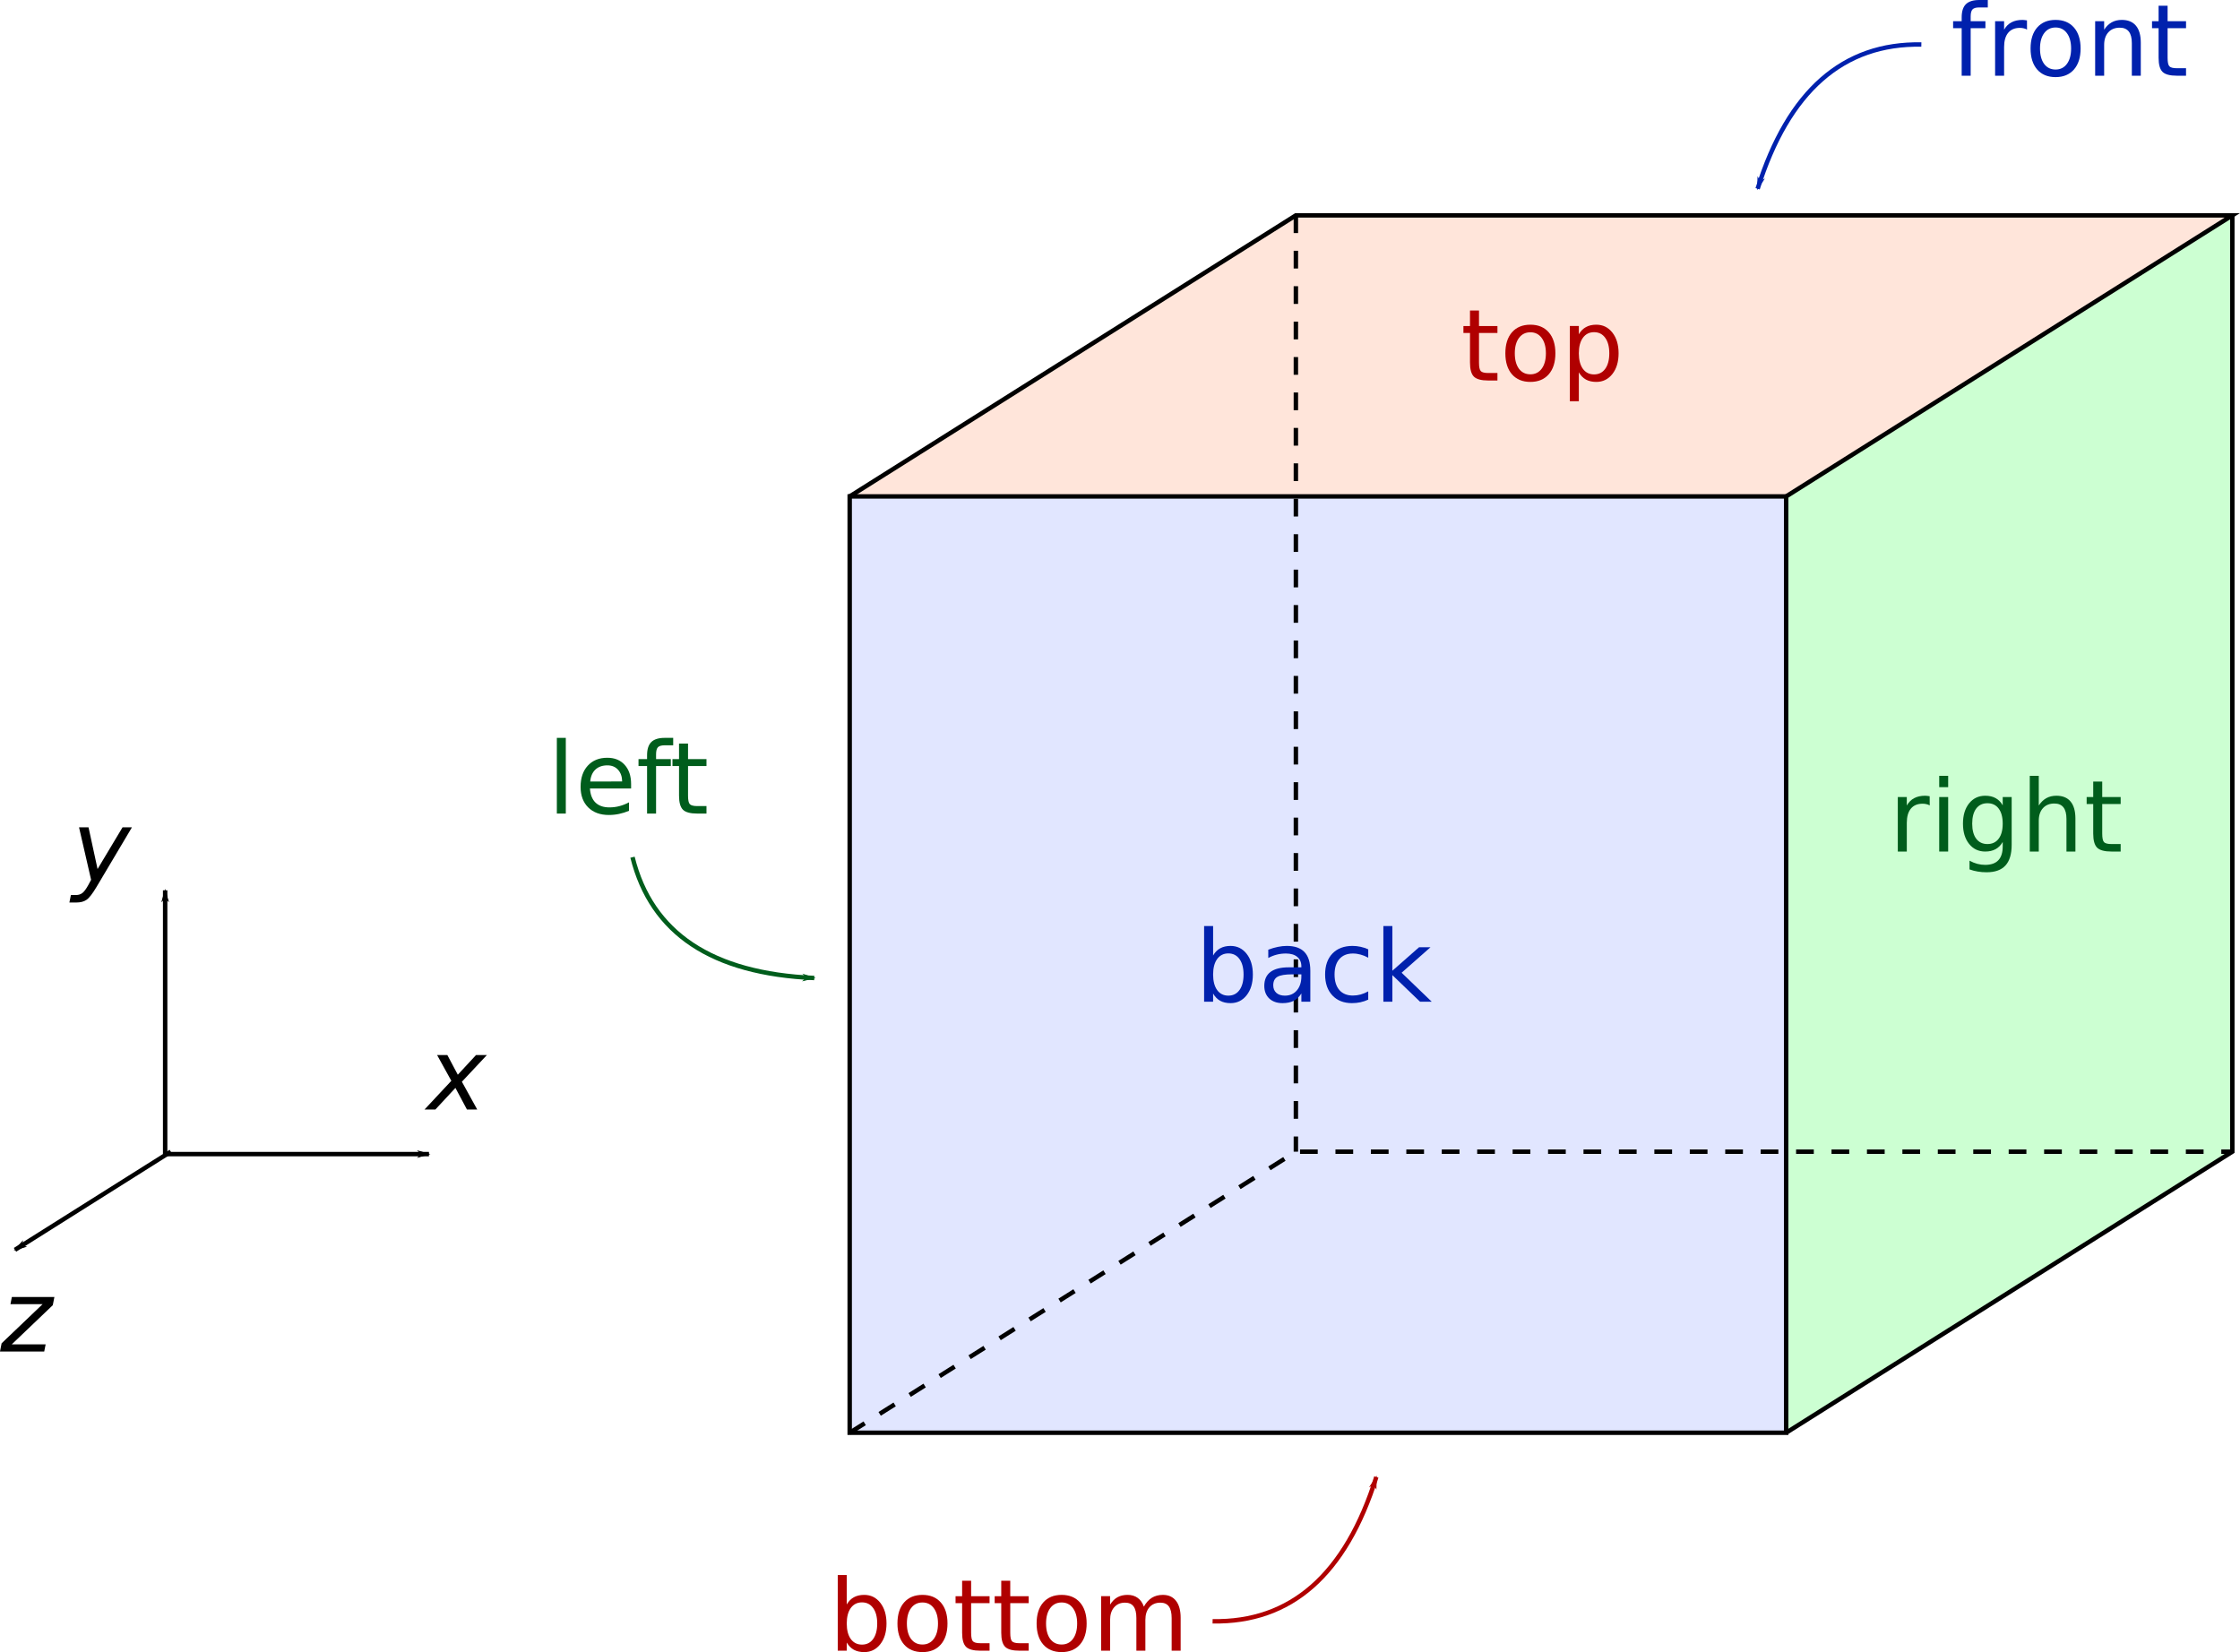<?xml version="1.0" encoding="UTF-8" standalone="no"?>
<!-- Created with Inkscape (http://www.inkscape.org/) -->

<svg
   xmlns:dc="http://purl.org/dc/elements/1.1/"
   xmlns:cc="http://creativecommons.org/ns#"
   xmlns:rdf="http://www.w3.org/1999/02/22-rdf-syntax-ns#"
   xmlns:svg="http://www.w3.org/2000/svg"
   xmlns="http://www.w3.org/2000/svg"
   xmlns:sodipodi="http://sodipodi.sourceforge.net/DTD/sodipodi-0.dtd"
   xmlns:inkscape="http://www.inkscape.org/namespaces/inkscape"
   width="142.731mm"
   height="105.285mm"
   viewBox="0 0 505.739 373.056"
   id="svg2"
   version="1.1"
   inkscape:version="0.91 r13725"
   sodipodi:docname="naming_convention.svg">
  <defs
     id="defs4">
    <marker
       inkscape:isstock="true"
       style="overflow:visible"
       id="marker5985"
       refX="0"
       refY="0"
       orient="auto"
       inkscape:stockid="Arrow1Lend">
      <path
         transform="matrix(-0.8,0,0,-0.8,-10,0)"
         style="fill:#000000;fill-opacity:1;fill-rule:evenodd;stroke:#000000;stroke-width:1pt;stroke-opacity:1"
         d="M 0,0 5,-5 -12.5,0 5,5 0,0 Z"
         id="path5987"
         inkscape:connector-curvature="0" />
    </marker>
    <marker
       inkscape:isstock="true"
       style="overflow:visible"
       id="marker5945"
       refX="0"
       refY="0"
       orient="auto"
       inkscape:stockid="Arrow1Lend">
      <path
         transform="matrix(-0.8,0,0,-0.8,-10,0)"
         style="fill:#000000;fill-opacity:1;fill-rule:evenodd;stroke:#000000;stroke-width:1pt;stroke-opacity:1"
         d="M 0,0 5,-5 -12.5,0 5,5 0,0 Z"
         id="path5947"
         inkscape:connector-curvature="0" />
    </marker>
    <marker
       inkscape:stockid="Arrow1Lend"
       orient="auto"
       refY="0"
       refX="0"
       id="marker5905"
       style="overflow:visible"
       inkscape:isstock="true"
       inkscape:collect="always">
      <path
         id="path5907"
         d="M 0,0 5,-5 -12.5,0 5,5 0,0 Z"
         style="fill:#000000;fill-opacity:1;fill-rule:evenodd;stroke:#000000;stroke-width:1pt;stroke-opacity:1"
         transform="matrix(-0.8,0,0,-0.8,-10,0)"
         inkscape:connector-curvature="0" />
    </marker>
    <marker
       inkscape:stockid="Arrow1Lend"
       orient="auto"
       refY="0"
       refX="0"
       id="Arrow1Lend"
       style="overflow:visible"
       inkscape:isstock="true">
      <path
         id="path4336"
         d="M 0,0 5,-5 -12.5,0 5,5 0,0 Z"
         style="fill:#005d1c;fill-opacity:1;fill-rule:evenodd;stroke:#005d1c;stroke-width:1pt;stroke-opacity:1"
         transform="matrix(-0.8,0,0,-0.8,-10,0)"
         inkscape:connector-curvature="0" />
    </marker>
    <marker
       inkscape:stockid="Arrow1Lend"
       orient="auto"
       refY="0"
       refX="0"
       id="Arrow1Lend-1"
       style="overflow:visible"
       inkscape:isstock="true">
      <path
         inkscape:connector-curvature="0"
         id="path4336-6"
         d="M 0,0 5,-5 -12.5,0 5,5 0,0 Z"
         style="fill:#0021ad;fill-opacity:1;fill-rule:evenodd;stroke:#0021ad;stroke-width:1pt;stroke-opacity:1"
         transform="matrix(-0.8,0,0,-0.8,-10,0)" />
    </marker>
    <marker
       inkscape:stockid="Arrow1Lend"
       orient="auto"
       refY="0"
       refX="0"
       id="Arrow1Lend-1-2"
       style="overflow:visible"
       inkscape:isstock="true">
      <path
         inkscape:connector-curvature="0"
         id="path4336-6-8"
         d="M 0,0 5,-5 -12.5,0 5,5 0,0 Z"
         style="fill:#b00000;fill-opacity:1;fill-rule:evenodd;stroke:#b00000;stroke-width:1pt;stroke-opacity:1"
         transform="matrix(-0.8,0,0,-0.8,-10,0)" />
    </marker>
  </defs>
  <sodipodi:namedview
     id="base"
     pagecolor="#ffffff"
     bordercolor="#666666"
     borderopacity="1.0"
     inkscape:pageopacity="0.0"
     inkscape:pageshadow="2"
     inkscape:zoom="0.98994949"
     inkscape:cx="213.10288"
     inkscape:cy="101.59836"
     inkscape:document-units="px"
     inkscape:current-layer="layer1"
     showgrid="false"
     inkscape:snap-bbox="true"
     inkscape:object-paths="true"
     inkscape:snap-intersection-paths="true"
     inkscape:object-nodes="true"
     inkscape:snap-smooth-nodes="true"
     fit-margin-top="0"
     fit-margin-left="0"
     fit-margin-right="0"
     fit-margin-bottom="0"
     inkscape:window-width="1440"
     inkscape:window-height="856"
     inkscape:window-x="0"
     inkscape:window-y="0"
     inkscape:window-maximized="1"
     showguides="true"
     inkscape:guide-bbox="true">
    <sodipodi:guide
       position="339.411,113"
       orientation="0,1"
       id="guide6095" />
  </sodipodi:namedview>
  <g
     inkscape:label="Layer 1"
     inkscape:groupmode="layer"
     id="layer1"
     transform="translate(68.983,-254.554)">
    <path
       style="fill:#e1e6ff;fill-opacity:1;fill-rule:evenodd;stroke:#000000;stroke-width:0;stroke-linecap:butt;stroke-linejoin:miter;stroke-miterlimit:4;stroke-dasharray:none;stroke-opacity:1"
       d="m 122.857,366.648 0,211.429 211.429,0 0,-211.429 z"
       id="path4207"
       inkscape:connector-curvature="0" />
    <path
       style="fill:#ffe5da;fill-opacity:1;fill-rule:evenodd;stroke:#000000;stroke-width:0;stroke-linecap:butt;stroke-linejoin:miter;stroke-miterlimit:4;stroke-dasharray:none;stroke-opacity:1"
       d="m 122.857,366.648 100.738,-63.467 211.429,0 -100.738,63.467 z"
       id="path4211"
       inkscape:connector-curvature="0" />
    <path
       style="fill:#ccffd2;fill-opacity:1;fill-rule:evenodd;stroke:#000000;stroke-width:0;stroke-linecap:butt;stroke-linejoin:miter;stroke-miterlimit:4;stroke-dasharray:none;stroke-opacity:1"
       d="m 334.286,578.076 100.738,-63.467 0,-211.429 -100.738,63.467 z"
       id="path4213"
       inkscape:connector-curvature="0" />
    <path
       style="fill:none;fill-rule:evenodd;stroke:#000000;stroke-width:1px;stroke-linecap:butt;stroke-linejoin:miter;stroke-opacity:1"
       d="m 122.857,578.076 0,-211.429 211.429,0 0,211.429 z"
       id="path4215"
       inkscape:connector-curvature="0" />
    <path
       style="fill:none;fill-rule:evenodd;stroke:#000000;stroke-width:1px;stroke-linecap:butt;stroke-linejoin:miter;stroke-opacity:1"
       d="m 122.857,366.648 100.738,-63.467 211.429,0 -100.738,63.467"
       id="path4219"
       inkscape:connector-curvature="0" />
    <path
       style="fill:none;fill-rule:evenodd;stroke:#000000;stroke-width:1px;stroke-linecap:butt;stroke-linejoin:miter;stroke-opacity:1"
       d="m 334.286,578.076 100.738,-63.467 0,-211.429"
       id="path4221"
       inkscape:connector-curvature="0" />
    <path
       style="fill:none;fill-rule:evenodd;stroke:#000000;stroke-width:1;stroke-linecap:butt;stroke-linejoin:miter;stroke-miterlimit:4;stroke-dasharray:4, 4;stroke-dashoffset:0;stroke-opacity:1"
       d="m 223.595,303.181 0,211.429"
       id="path4223"
       inkscape:connector-curvature="0" />
    <path
       style="fill:none;fill-rule:evenodd;stroke:#000000;stroke-width:1;stroke-linecap:butt;stroke-linejoin:miter;stroke-miterlimit:4;stroke-dasharray:4, 4;stroke-dashoffset:0;stroke-opacity:1"
       d="m 122.857,578.076 100.738,-63.467 211.429,0"
       id="path4225"
       inkscape:connector-curvature="0" />
    <g
       transform="translate(269.44,-419.282)"
       style="font-style:normal;font-weight:normal;font-size:22.5px;line-height:125%;font-family:sans-serif;letter-spacing:0px;word-spacing:0px;fill:#0021ad;fill-opacity:1;stroke:none;stroke-width:1px;stroke-linecap:butt;stroke-linejoin:miter;stroke-opacity:1"
       id="flowRoot4227">
      <path
         d="m 110.375,673.836 0,1.681 -1.934,0 q -1.088,0 -1.516,0.439 -0.417,0.439 -0.417,1.582 l 0,1.088 3.329,0 0,1.571 -3.329,0 0,10.734 -2.032,0 0,-10.734 -1.934,0 0,-1.571 1.934,0 0,-0.857 q 0,-2.054 0.956,-2.988 0.956,-0.945 3.032,-0.945 l 1.912,0 z"
         style=""
         id="path4231" />
      <path
         d="m 119.23,680.516 q -0.341,-0.198 -0.747,-0.286 -0.396,-0.099 -0.879,-0.099 -1.714,0 -2.637,1.121 -0.912,1.11 -0.912,3.197 l 0,6.482 -2.032,0 0,-12.305 2.032,0 0,1.912 q 0.637,-1.121 1.659,-1.659 1.022,-0.549 2.483,-0.549 0.209,0 0.461,0.033 0.253,0.022 0.56,0.077 l 0.011,2.076 z"
         style=""
         id="path4233" />
      <path
         d="m 125.679,680.043 q -1.626,0 -2.571,1.274 -0.945,1.263 -0.945,3.472 0,2.208 0.934,3.483 0.945,1.263 2.582,1.263 1.615,0 2.56,-1.274 0.945,-1.274 0.945,-3.472 0,-2.186 -0.945,-3.461 -0.945,-1.285 -2.56,-1.285 z m 0,-1.714 q 2.637,0 4.142,1.714 1.505,1.714 1.505,4.746 0,3.021 -1.505,4.746 -1.505,1.714 -4.142,1.714 -2.648,0 -4.153,-1.714 -1.494,-1.725 -1.494,-4.746 0,-3.032 1.494,-4.746 1.505,-1.714 4.153,-1.714 z"
         style=""
         id="path4235" />
      <path
         d="m 144.916,683.504 0,7.427 -2.021,0 0,-7.361 q 0,-1.747 -0.681,-2.615 -0.681,-0.868 -2.043,-0.868 -1.637,0 -2.582,1.044 -0.945,1.044 -0.945,2.845 l 0,6.954 -2.032,0 0,-12.305 2.032,0 0,1.912 q 0.725,-1.11 1.703,-1.659 0.989,-0.549 2.274,-0.549 2.12,0 3.208,1.318 1.088,1.307 1.088,3.856 z"
         style=""
         id="path4237" />
      <path
         d="m 150.969,675.132 0,3.494 4.164,0 0,1.571 -4.164,0 0,6.68 q 0,1.505 0.406,1.934 0.417,0.428 1.681,0.428 l 2.076,0 0,1.692 -2.076,0 q -2.34,0 -3.23,-0.868 -0.89,-0.879 -0.89,-3.186 l 0,-6.68 -1.483,0 0,-1.571 1.483,0 0,-3.494 2.032,0 z"
         style=""
         id="path4239" />
    </g>
    <g
       transform="translate(-247.559,-33.335)"
       style="font-style:normal;font-weight:normal;font-size:22.5px;line-height:125%;font-family:sans-serif;letter-spacing:0px;word-spacing:0px;fill:#b00000;fill-opacity:1;stroke:none;stroke-width:1px;stroke-linecap:butt;stroke-linejoin:miter;stroke-opacity:1"
       id="flowRoot4247">
      <path
         d="m 376.629,654.485 q 0,-2.23 -0.923,-3.494 -0.912,-1.274 -2.516,-1.274 -1.604,0 -2.527,1.274 -0.912,1.263 -0.912,3.494 0,2.23 0.912,3.505 0.923,1.263 2.527,1.263 1.604,0 2.516,-1.263 0.923,-1.274 0.923,-3.505 z m -6.877,-4.296 q 0.637,-1.099 1.604,-1.626 0.978,-0.538 2.329,-0.538 2.241,0 3.636,1.78 1.406,1.78 1.406,4.68 0,2.9 -1.406,4.68 -1.395,1.78 -3.636,1.78 -1.351,0 -2.329,-0.527 -0.967,-0.538 -1.604,-1.637 l 0,1.846 -2.032,0 0,-17.095 2.032,0 0,6.658 z"
         style=""
         id="path4253" />
      <path
         d="m 386.846,649.739 q -1.626,0 -2.571,1.274 -0.945,1.263 -0.945,3.472 0,2.208 0.934,3.483 0.945,1.263 2.582,1.263 1.615,0 2.56,-1.274 0.945,-1.274 0.945,-3.472 0,-2.186 -0.945,-3.461 -0.945,-1.285 -2.56,-1.285 z m 0,-1.714 q 2.637,0 4.142,1.714 1.505,1.714 1.505,4.746 0,3.021 -1.505,4.746 -1.505,1.714 -4.142,1.714 -2.648,0 -4.153,-1.714 -1.494,-1.725 -1.494,-4.746 0,-3.032 1.494,-4.746 1.505,-1.714 4.153,-1.714 z"
         style=""
         id="path4255" />
      <path
         d="m 397.833,644.828 0,3.494 4.164,0 0,1.571 -4.164,0 0,6.68 q 0,1.505 0.406,1.934 0.417,0.428 1.681,0.428 l 2.076,0 0,1.692 -2.076,0 q -2.34,0 -3.23,-0.868 -0.89,-0.879 -0.89,-3.186 l 0,-6.68 -1.483,0 0,-1.571 1.483,0 0,-3.494 2.032,0 z"
         style=""
         id="path4257" />
      <path
         d="m 406.666,644.828 0,3.494 4.164,0 0,1.571 -4.164,0 0,6.68 q 0,1.505 0.406,1.934 0.417,0.428 1.681,0.428 l 2.076,0 0,1.692 -2.076,0 q -2.34,0 -3.23,-0.868 -0.89,-0.879 -0.89,-3.186 l 0,-6.68 -1.483,0 0,-1.571 1.483,0 0,-3.494 2.032,0 z"
         style=""
         id="path4259" />
      <path
         d="m 418.267,649.739 q -1.626,0 -2.571,1.274 -0.945,1.263 -0.945,3.472 0,2.208 0.934,3.483 0.945,1.263 2.582,1.263 1.615,0 2.56,-1.274 0.945,-1.274 0.945,-3.472 0,-2.186 -0.945,-3.461 -0.945,-1.285 -2.56,-1.285 z m 0,-1.714 q 2.637,0 4.142,1.714 1.505,1.714 1.505,4.746 0,3.021 -1.505,4.746 -1.505,1.714 -4.142,1.714 -2.648,0 -4.153,-1.714 -1.494,-1.725 -1.494,-4.746 0,-3.032 1.494,-4.746 1.505,-1.714 4.153,-1.714 z"
         style=""
         id="path4261" />
      <path
         d="m 436.834,650.683 q 0.758,-1.362 1.813,-2.01 1.055,-0.648 2.483,-0.648 1.923,0 2.966,1.351 1.044,1.34 1.044,3.823 l 0,7.427 -2.032,0 0,-7.361 q 0,-1.769 -0.626,-2.626 -0.626,-0.857 -1.912,-0.857 -1.571,0 -2.483,1.044 -0.912,1.044 -0.912,2.845 l 0,6.954 -2.032,0 0,-7.361 q 0,-1.78 -0.626,-2.626 -0.626,-0.857 -1.934,-0.857 -1.549,0 -2.461,1.055 -0.912,1.044 -0.912,2.834 l 0,6.954 -2.032,0 0,-12.305 2.032,0 0,1.912 q 0.692,-1.132 1.659,-1.67 0.967,-0.538 2.296,-0.538 1.34,0 2.274,0.681 0.945,0.681 1.395,1.978 z"
         style=""
         id="path4263" />
    </g>
    <g
       style="font-style:normal;font-weight:normal;font-size:22.5px;line-height:125%;font-family:sans-serif;letter-spacing:0px;word-spacing:0px;fill:#005d1c;fill-opacity:1;stroke:none;stroke-width:1px;stroke-linecap:butt;stroke-linejoin:miter;stroke-opacity:1"
       id="text4255">
      <path
         d="m 366.703,436.421 q -0.341,-0.198 -0.747,-0.286 -0.396,-0.099 -0.879,-0.099 -1.714,0 -2.637,1.121 -0.912,1.11 -0.912,3.197 l 0,6.482 -2.032,0 0,-12.305 2.032,0 0,1.912 q 0.637,-1.121 1.659,-1.659 1.022,-0.549 2.483,-0.549 0.209,0 0.461,0.033 0.253,0.022 0.56,0.077 l 0.011,2.076 z"
         style=""
         id="path4242" />
      <path
         d="m 368.846,434.531 2.021,0 0,12.305 -2.021,0 0,-12.305 z m 0,-4.79 2.021,0 0,2.56 -2.021,0 0,-2.56 z"
         style=""
         id="path4244" />
      <path
         d="m 383.183,440.541 q 0,-2.197 -0.912,-3.406 -0.901,-1.208 -2.538,-1.208 -1.626,0 -2.538,1.208 -0.901,1.208 -0.901,3.406 0,2.186 0.901,3.395 0.912,1.208 2.538,1.208 1.637,0 2.538,-1.208 0.912,-1.208 0.912,-3.395 z m 2.021,4.768 q 0,3.142 -1.395,4.669 -1.395,1.538 -4.274,1.538 -1.066,0 -2.01,-0.165 -0.945,-0.154 -1.835,-0.483 l 0,-1.967 q 0.89,0.483 1.758,0.714 0.868,0.231 1.769,0.231 1.989,0 2.977,-1.044 0.989,-1.033 0.989,-3.131 l 0,-1 q -0.626,1.088 -1.604,1.626 -0.978,0.538 -2.34,0.538 -2.263,0 -3.647,-1.725 -1.384,-1.725 -1.384,-4.57 0,-2.856 1.384,-4.581 1.384,-1.725 3.647,-1.725 1.362,0 2.34,0.538 0.978,0.538 1.604,1.626 l 0,-1.868 2.021,0 0,10.778 z"
         style=""
         id="path4246" />
      <path
         d="m 399.596,439.409 0,7.427 -2.021,0 0,-7.361 q 0,-1.747 -0.681,-2.615 -0.681,-0.868 -2.043,-0.868 -1.637,0 -2.582,1.044 -0.945,1.044 -0.945,2.845 l 0,6.954 -2.032,0 0,-17.095 2.032,0 0,6.702 q 0.725,-1.11 1.703,-1.659 0.989,-0.549 2.274,-0.549 2.12,0 3.208,1.318 1.088,1.307 1.088,3.856 z"
         style=""
         id="path4248" />
      <path
         d="m 405.65,431.038 0,3.494 4.164,0 0,1.571 -4.164,0 0,6.68 q 0,1.505 0.406,1.934 0.417,0.428 1.681,0.428 l 2.076,0 0,1.692 -2.076,0 q -2.34,0 -3.23,-0.868 -0.89,-0.879 -0.89,-3.186 l 0,-6.68 -1.483,0 0,-1.571 1.483,0 0,-3.494 2.032,0 z"
         style=""
         id="path4250" />
    </g>
    <g
       transform="translate(98.806,-210.18)"
       style="font-style:normal;font-weight:normal;font-size:22.5px;line-height:125%;font-family:sans-serif;letter-spacing:0px;word-spacing:0px;fill:#0021ad;fill-opacity:1;stroke:none;stroke-width:1px;stroke-linecap:butt;stroke-linejoin:miter;stroke-opacity:1"
       id="flowRoot4227-1">
      <path
         d="m 112.979,684.789 q 0,-2.23 -0.923,-3.494 -0.912,-1.274 -2.516,-1.274 -1.604,0 -2.527,1.274 -0.912,1.263 -0.912,3.494 0,2.23 0.912,3.505 0.923,1.263 2.527,1.263 1.604,0 2.516,-1.263 0.923,-1.274 0.923,-3.505 z m -6.877,-4.296 q 0.637,-1.099 1.604,-1.626 0.978,-0.538 2.329,-0.538 2.241,0 3.636,1.78 1.406,1.78 1.406,4.68 0,2.9 -1.406,4.68 -1.395,1.78 -3.636,1.78 -1.351,0 -2.329,-0.527 -0.967,-0.538 -1.604,-1.637 l 0,1.846 -2.032,0 0,-17.095 2.032,0 0,6.658 z"
         style=""
         id="path4275" />
      <path
         d="m 124.02,684.745 q -2.45,0 -3.395,0.56 -0.945,0.56 -0.945,1.912 0,1.077 0.703,1.714 0.714,0.626 1.934,0.626 1.681,0 2.692,-1.187 1.022,-1.198 1.022,-3.175 l 0,-0.45 -2.01,0 z m 4.032,-0.835 0,7.02 -2.021,0 0,-1.868 q -0.692,1.121 -1.725,1.659 -1.033,0.527 -2.527,0.527 -1.89,0 -3.01,-1.055 -1.11,-1.066 -1.11,-2.845 0,-2.076 1.384,-3.131 1.395,-1.055 4.153,-1.055 l 2.834,0 0,-0.198 q 0,-1.395 -0.923,-2.153 -0.912,-0.769 -2.571,-0.769 -1.055,0 -2.054,0.253 -1,0.253 -1.923,0.758 l 0,-1.868 q 1.11,-0.428 2.153,-0.637 1.044,-0.22 2.032,-0.22 2.67,0 3.988,1.384 1.318,1.384 1.318,4.197 z"
         style=""
         id="path4277" />
      <path
         d="m 141.126,679.098 0,1.89 q -0.857,-0.472 -1.725,-0.703 -0.857,-0.242 -1.736,-0.242 -1.967,0 -3.054,1.252 -1.088,1.241 -1.088,3.494 0,2.252 1.088,3.505 1.088,1.241 3.054,1.241 0.879,0 1.736,-0.231 0.868,-0.242 1.725,-0.714 l 0,1.868 q -0.846,0.396 -1.758,0.593 -0.901,0.198 -1.923,0.198 -2.78,0 -4.417,-1.747 -1.637,-1.747 -1.637,-4.713 0,-3.01 1.648,-4.735 1.659,-1.725 4.537,-1.725 0.934,0 1.824,0.198 0.89,0.187 1.725,0.571 z"
         style=""
         id="path4279" />
      <path
         d="m 144.542,673.836 2.032,0 0,10.096 6.032,-5.306 2.582,0 -6.526,5.757 6.801,6.548 -2.637,0 -6.251,-6.01 0,6.01 -2.032,0 0,-17.095 z"
         style=""
         id="path4281" />
    </g>
    <g
       transform="translate(-104.857,-320.153)"
       style="font-style:normal;font-weight:normal;font-size:22.5px;line-height:125%;font-family:sans-serif;letter-spacing:0px;word-spacing:0px;fill:#b00000;fill-opacity:1;stroke:none;stroke-width:1px;stroke-linecap:butt;stroke-linejoin:miter;stroke-opacity:1"
       id="flowRoot4247-7">
      <path
         d="m 369.796,644.828 0,3.494 4.164,0 0,1.571 -4.164,0 0,6.68 q 0,1.505 0.406,1.934 0.417,0.428 1.681,0.428 l 2.076,0 0,1.692 -2.076,0 q -2.34,0 -3.23,-0.868 -0.89,-0.879 -0.89,-3.186 l 0,-6.68 -1.483,0 0,-1.571 1.483,0 0,-3.494 2.032,0 z"
         style=""
         id="path4224" />
      <path
         d="m 381.397,649.739 q -1.626,0 -2.571,1.274 -0.945,1.263 -0.945,3.472 0,2.208 0.934,3.483 0.945,1.263 2.582,1.263 1.615,0 2.56,-1.274 0.945,-1.274 0.945,-3.472 0,-2.186 -0.945,-3.461 -0.945,-1.285 -2.56,-1.285 z m 0,-1.714 q 2.637,0 4.142,1.714 1.505,1.714 1.505,4.746 0,3.021 -1.505,4.746 -1.505,1.714 -4.142,1.714 -2.648,0 -4.153,-1.714 -1.494,-1.725 -1.494,-4.746 0,-3.032 1.494,-4.746 1.505,-1.714 4.153,-1.714 z"
         style=""
         id="path4226" />
      <path
         d="m 392.34,658.78 0,6.526 -2.032,0 0,-16.985 2.032,0 0,1.868 q 0.637,-1.099 1.604,-1.626 0.978,-0.538 2.329,-0.538 2.241,0 3.636,1.78 1.406,1.78 1.406,4.68 0,2.9 -1.406,4.68 -1.395,1.78 -3.636,1.78 -1.351,0 -2.329,-0.527 -0.967,-0.538 -1.604,-1.637 z m 6.877,-4.296 q 0,-2.23 -0.923,-3.494 -0.912,-1.274 -2.516,-1.274 -1.604,0 -2.527,1.274 -0.912,1.263 -0.912,3.494 0,2.23 0.912,3.505 0.923,1.263 2.527,1.263 1.604,0 2.516,-1.263 0.923,-1.274 0.923,-3.505 z"
         style=""
         id="path4228" />
    </g>
    <g
       style="font-style:normal;font-weight:normal;font-size:22.5px;line-height:125%;font-family:sans-serif;letter-spacing:0px;word-spacing:0px;fill:#005d1c;fill-opacity:1;stroke:none;stroke-width:1px;stroke-linecap:butt;stroke-linejoin:miter;stroke-opacity:1"
       id="text4255-2">
      <path
         d="m 56.741,421.168 2.021,0 0,17.095 -2.021,0 0,-17.095 z"
         style=""
         id="path4284" />
      <path
         d="m 73.506,431.605 0,0.989 -9.294,0 q 0.132,2.087 1.252,3.186 1.132,1.088 3.142,1.088 1.165,0 2.252,-0.286 1.099,-0.286 2.175,-0.857 l 0,1.912 q -1.088,0.461 -2.23,0.703 -1.143,0.242 -2.318,0.242 -2.944,0 -4.669,-1.714 -1.714,-1.714 -1.714,-4.636 0,-3.021 1.626,-4.79 1.637,-1.78 4.406,-1.78 2.483,0 3.922,1.604 1.45,1.593 1.45,4.34 z m -2.021,-0.593 q -0.022,-1.659 -0.934,-2.648 -0.901,-0.989 -2.395,-0.989 -1.692,0 -2.714,0.956 -1.011,0.956 -1.165,2.692 l 7.207,-0.011 z"
         style=""
         id="path4286" />
      <path
         d="m 83.009,421.168 0,1.681 -1.934,0 q -1.088,0 -1.516,0.439 -0.417,0.439 -0.417,1.582 l 0,1.088 3.329,0 0,1.571 -3.329,0 0,10.734 -2.032,0 0,-10.734 -1.934,0 0,-1.571 1.934,0 0,-0.857 q 0,-2.054 0.956,-2.988 0.956,-0.945 3.032,-0.945 l 1.912,0 z"
         style=""
         id="path4288" />
      <path
         d="m 86.36,422.465 0,3.494 4.164,0 0,1.571 -4.164,0 0,6.68 q 0,1.505 0.406,1.934 0.417,0.428 1.681,0.428 l 2.076,0 0,1.692 -2.076,0 q -2.34,0 -3.23,-0.868 -0.89,-0.879 -0.89,-3.186 l 0,-6.68 -1.483,0 0,-1.571 1.483,0 0,-3.494 2.032,0 z"
         style=""
         id="path4290" />
    </g>
    <path
       style="fill:none;fill-opacity:1;fill-rule:evenodd;stroke:#005d1c;stroke-width:1px;stroke-linecap:butt;stroke-linejoin:miter;stroke-opacity:1;marker-end:url(#Arrow1Lend)"
       d="m 73.822,448.118 c 4.274,17.152 17.905,26.284 41.035,27.274"
       id="path4327"
       inkscape:connector-curvature="0"
       sodipodi:nodetypes="cc" />
    <path
       style="fill:none;fill-opacity:1;fill-rule:evenodd;stroke:#0021ad;stroke-width:1px;stroke-linecap:butt;stroke-linejoin:miter;stroke-opacity:1;marker-end:url(#Arrow1Lend-1)"
       d="m 364.813,264.603 c -17.674,-0.311 -30.023,10.492 -36.965,32.577"
       id="path4327-3"
       inkscape:connector-curvature="0"
       sodipodi:nodetypes="cc" />
    <path
       style="fill:none;fill-opacity:1;fill-rule:evenodd;stroke:#b00000;stroke-width:1px;stroke-linecap:butt;stroke-linejoin:miter;stroke-opacity:1;marker-end:url(#Arrow1Lend-1-2)"
       d="m 204.793,620.654 c 17.674,0.311 30.023,-10.492 36.965,-32.577"
       id="path4327-3-2"
       inkscape:connector-curvature="0"
       sodipodi:nodetypes="cc" />
    <path
       style="fill:none;fill-rule:evenodd;stroke:#000000;stroke-width:1px;stroke-linecap:butt;stroke-linejoin:miter;stroke-opacity:1;marker-end:url(#marker5905)"
       d="m -30.423,514.609 -35.177,22.162"
       id="path5886"
       inkscape:connector-curvature="0" />
    <path
       style="fill:none;fill-rule:evenodd;stroke:#000000;stroke-width:1px;stroke-linecap:butt;stroke-linejoin:miter;stroke-opacity:1;marker-end:url(#marker5985)"
       d="m -31.696,515.156 0,-59.563"
       id="path5888"
       inkscape:connector-curvature="0"
       sodipodi:nodetypes="cc" />
    <path
       style="fill:none;fill-rule:evenodd;stroke:#000000;stroke-width:1px;stroke-linecap:butt;stroke-linejoin:miter;stroke-opacity:1;marker-end:url(#marker5945)"
       d="m -31.696,515.156 59.563,0"
       id="path5888-2"
       inkscape:connector-curvature="0"
       sodipodi:nodetypes="cc" />
    <g
       style="font-style:normal;font-weight:normal;font-size:22.5px;line-height:125%;font-family:sans-serif;letter-spacing:0px;word-spacing:0px;fill:#000000;fill-opacity:1;stroke:none;stroke-width:1px;stroke-linecap:butt;stroke-linejoin:miter;stroke-opacity:1"
       id="text6055">
      <path
         d="m 40.948,492.786 -5.647,6.031 3.461,6.273 -2.318,0 -2.604,-4.878 -4.526,4.878 -2.45,0 6.053,-6.482 -3.219,-5.823 2.318,0 2.362,4.449 4.12,-4.449 2.45,0 z"
         style="font-style:italic"
         id="path4269" />
    </g>
    <g
       style="font-style:normal;font-weight:normal;font-size:22.5px;line-height:125%;font-family:sans-serif;letter-spacing:0px;word-spacing:0px;fill:#000000;fill-opacity:1;stroke:none;stroke-width:1px;stroke-linecap:butt;stroke-linejoin:miter;stroke-opacity:1"
       id="text6055-2">
      <path
         d="m -47.174,454.807 q -1.406,2.362 -2.296,2.944 -0.879,0.593 -2.252,0.593 l -1.593,0 0.341,-1.692 1.165,0 q 0.846,0 1.439,-0.461 0.593,-0.461 1.329,-1.802 l 0.626,-1.176 -2.725,-11.854 2.142,0 2.043,9.426 5.647,-9.426 2.12,0 -7.987,13.447 z"
         style="font-style:italic"
         id="path4266" />
    </g>
    <g
       style="font-style:normal;font-weight:normal;font-size:22.5px;line-height:125%;font-family:sans-serif;letter-spacing:0px;word-spacing:0px;fill:#000000;fill-opacity:1;stroke:none;stroke-width:1px;stroke-linecap:butt;stroke-linejoin:miter;stroke-opacity:1"
       id="text6055-2-6">
      <path
         d="m -66.303,547.426 9.602,0 -0.363,1.846 -9.261,8.844 7.646,0 -0.319,1.615 -9.987,0 0.363,-1.846 9.261,-8.844 -7.262,0 0.319,-1.615 z"
         style="font-style:italic"
         id="path4272" />
    </g>
  </g>
</svg>
